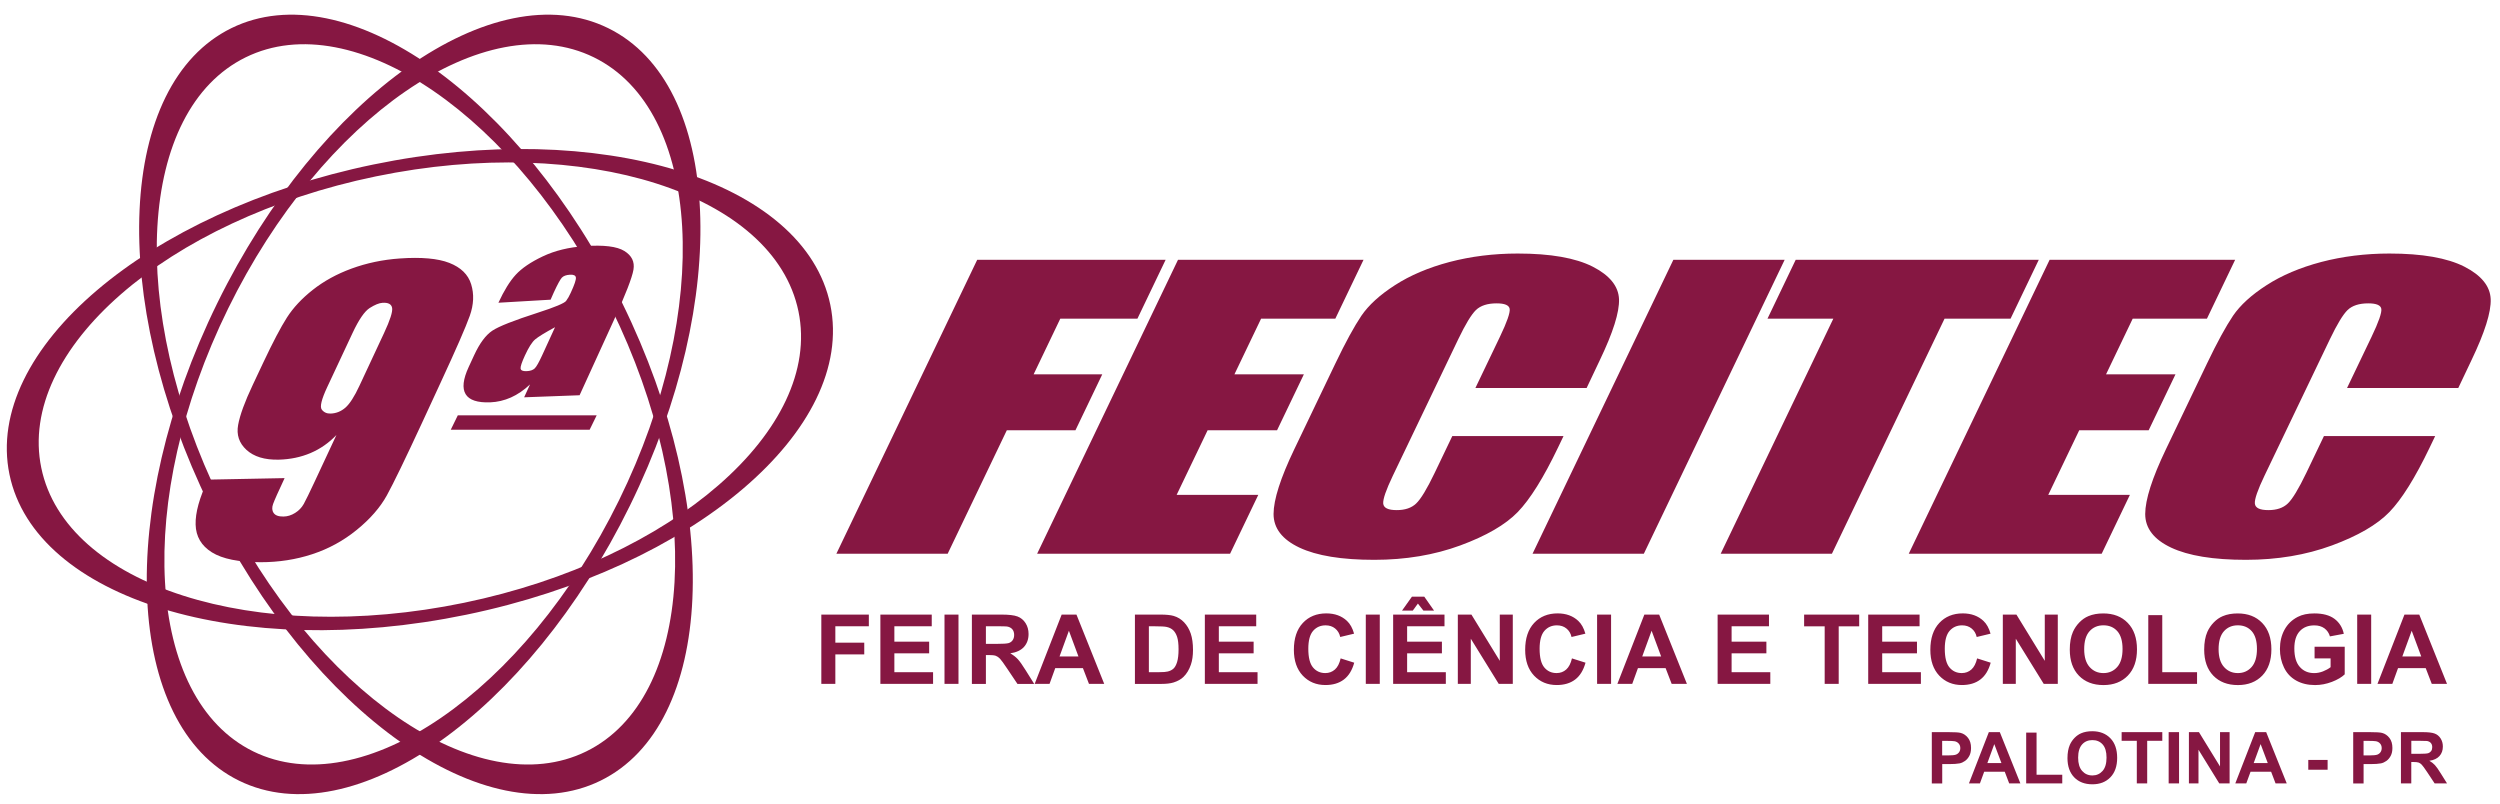 <?xml version="1.0" encoding="UTF-8" standalone="no"?>
<!-- Generator: Adobe Illustrator 23.0.1, SVG Export Plug-In . SVG Version: 6.00 Build 0)  -->

<svg
   xmlns:dc="http://purl.org/dc/elements/1.1/"
   xmlns:cc="http://creativecommons.org/ns#"
   xmlns:rdf="http://www.w3.org/1999/02/22-rdf-syntax-ns#"
   xmlns:svg="http://www.w3.org/2000/svg"
   xmlns="http://www.w3.org/2000/svg"
   xmlns:sodipodi="http://sodipodi.sourceforge.net/DTD/sodipodi-0.dtd"
   xmlns:inkscape="http://www.inkscape.org/namespaces/inkscape"
   version="1.1"
   id="Camada_1"
   x="0px"
   y="0px"
   viewBox="0 0 715.002 230"
   xml:space="preserve"
   inkscape:version="0.91 r13725"
   sodipodi:docname="logo-corpadrao.svg"
   width="715"
   height="230"><defs
     id="defs3548" /><sodipodi:namedview
     pagecolor="#ffffff"
     bordercolor="#666666"
     borderopacity="1"
     objecttolerance="10"
     gridtolerance="10"
     guidetolerance="10"
     inkscape:pageopacity="0"
     inkscape:pageshadow="2"
     inkscape:window-width="1920"
     inkscape:window-height="1007"
     id="namedview3546"
     showgrid="false"
     inkscape:zoom="1.3875925"
     inkscape:cx="420.73353"
     inkscape:cy="78.735722"
     inkscape:window-x="0"
     inkscape:window-y="27"
     inkscape:window-maximized="1"
     inkscape:current-layer="Camada_1"
     units="px"
     width="840mm" /><style
     type="text/css"
     id="style3524">
	.st0{fill:#861742;}
	.st1{fill-rule:evenodd;clip-rule:evenodd;fill:#861742;}
	.st2{fill:none;stroke:#000000;stroke-width:0.567;stroke-miterlimit:22.926;}
</style><path
     class="st0"
     d="m 703.069,110.961 -31.81,0 7.01,-14.64 c 2.04,-4.25 2.95,-6.91 2.79,-7.98 -0.17,-1.05 -1.41,-1.58 -3.73,-1.58 -2.63,0 -4.59,0.64 -5.92,1.91 -1.32,1.29 -3,4.06 -5.04,8.31 l -18.71,39.04 c -1.96,4.09 -2.88,6.75 -2.77,7.99 0.12,1.26 1.4,1.88 3.87,1.88 2.37,0 4.22,-0.62 5.54,-1.88 1.32,-1.24 3.1,-4.17 5.31,-8.77 l 5.04,-10.53 31.81,0 -1.56,3.26 c -4.16,8.68 -8.02,14.85 -11.54,18.48 -3.52,3.63 -9.02,6.82 -16.44,9.55 -7.42,2.73 -15.64,4.11 -24.59,4.11 -9.34,0 -16.46,-1.17 -21.39,-3.49 -4.92,-2.32 -7.41,-5.53 -7.41,-9.62 0.01,-4.11 1.98,-10.28 5.93,-18.52 l 11.76,-24.55 c 2.9,-6.06 5.39,-10.6 7.43,-13.63 2.07,-3.03 5.25,-5.95 9.61,-8.75 4.33,-2.8 9.55,-5.02 15.64,-6.63 6.08,-1.59 12.58,-2.41 19.47,-2.41 9.39,0 16.52,1.26 21.42,3.74 4.89,2.5 7.4,5.6 7.55,9.32 0.13,3.72 -1.7,9.52 -5.46,17.37 l -3.81,8.02 z m -116.88,-36.65 53.06,0 -8.06,16.82 -21.23,0 -7.63,15.93 19.86,0 -7.67,16 -19.86,0 -8.86,18.48 23.35,0 -8.06,16.82 -55.18,0 40.28,-84.05 z m -3.1,0 -8.06,16.82 -18.88,0 -32.22,67.24 -31.81,0 32.22,-67.24 -18.83,0 8.06,-16.82 69.52,0 z m -72.68,0 -40.27,84.06 -31.83,0 40.27,-84.06 31.83,0 z m -56.63,36.65 -31.81,0 7.01,-14.64 c 2.04,-4.25 2.95,-6.91 2.79,-7.98 -0.17,-1.05 -1.41,-1.58 -3.73,-1.58 -2.63,0 -4.59,0.64 -5.92,1.91 -1.32,1.29 -3,4.06 -5.04,8.31 l -18.71,39.04 c -1.96,4.09 -2.87,6.75 -2.77,7.99 0.12,1.26 1.4,1.88 3.87,1.88 2.37,0 4.22,-0.62 5.54,-1.88 1.32,-1.24 3.11,-4.17 5.31,-8.77 l 5.04,-10.53 31.81,0 -1.56,3.26 c -4.16,8.68 -8.02,14.85 -11.54,18.48 -3.52,3.63 -9.02,6.82 -16.44,9.55 -7.42,2.73 -15.64,4.11 -24.59,4.11 -9.34,0 -16.46,-1.17 -21.39,-3.49 -4.92,-2.32 -7.41,-5.53 -7.41,-9.62 0.01,-4.11 1.98,-10.28 5.93,-18.52 l 11.76,-24.55 c 2.9,-6.06 5.39,-10.6 7.43,-13.63 2.07,-3.03 5.25,-5.95 9.61,-8.75 4.33,-2.8 9.55,-5.02 15.63,-6.63 6.08,-1.59 12.58,-2.41 19.47,-2.41 9.39,0 16.52,1.26 21.42,3.74 4.89,2.5 7.4,5.6 7.55,9.32 0.13,3.72 -1.7,9.52 -5.46,17.37 l -3.8,8.02 z m -116.87,-36.65 53.06,0 -8.06,16.82 -21.23,0 -7.63,15.93 19.86,0 -7.67,16 -19.86,0 -8.86,18.48 23.35,0 -8.06,16.82 -55.18,0 40.28,-84.05 z m -57.43,0 53.89,0 -8.06,16.82 -22.06,0 -7.63,15.93 19.63,0 -7.67,16 -19.63,0 -16.91,35.3 -31.83,0 40.27,-84.05 z"
     id="path3526"
     inkscape:connector-curvature="0"
     style="fill:#861742" /><path
     class="st1"
     d="m 107.479,50.451 c 59.8,-12.36 113.92,4.92 120.88,38.59 6.96,33.67 -35.87,70.99 -95.67,83.36 -59.8,12.36 -113.92,-4.92 -120.88,-38.59 -6.96,-33.68 35.87,-71 95.67,-83.36 m -0.7,-3.4 c 64.83,-13.4 123.34,4.56 130.69,40.11 7.35,35.55 -39.25,75.23 -104.07,88.64 -64.83,13.4 -123.34,-4.56 -130.69,-40.11 -7.35,-35.55 39.24,-75.23 104.07,-88.64 z"
     id="path3528"
     inkscape:connector-curvature="0"
     style="clip-rule:evenodd;fill:#861742;fill-rule:evenodd" /><path
     class="st1"
     d="m 174.859,88.231 c 26.89,54.82 23.67,111.54 -7.2,126.68 -30.87,15.14 -77.7,-17.02 -104.59,-71.84 -26.89,-54.82 -23.67,-111.54 7.2,-126.68 30.87,-15.14 77.7,17.02 104.59,71.84 m 3.12,-1.52 c 29.15,59.43 26.37,120.57 -6.22,136.56 -32.59,15.99 -82.65,-19.23 -111.8,-78.66 -29.15,-59.43 -26.37,-120.57 6.22,-136.56 C 98.769,-7.939 148.819,27.271 177.979,86.711 Z"
     id="path3530"
     inkscape:connector-curvature="0"
     style="clip-rule:evenodd;fill:#861742;fill-rule:evenodd" /><path
     class="st1"
     d="m 65.249,88.231 c -26.89,54.82 -23.67,111.54 7.2,126.68 30.87,15.14 77.7,-17.02 104.59,-71.84 26.89,-54.82 23.67,-111.54 -7.2,-126.68 -30.87,-15.14 -77.7,17.02 -104.59,71.84 m -3.11,-1.52 c -29.15,59.43 -26.37,120.57 6.22,136.56 32.59,15.99 82.65,-19.23 111.8,-78.66 29.15,-59.43 26.37,-120.57 -6.22,-136.56 -32.59,-15.99 -82.65,19.22 -111.8,78.66 z"
     id="path3532"
     inkscape:connector-curvature="0"
     style="clip-rule:evenodd;fill:#861742;fill-rule:evenodd" /><path
     class="st0"
     d="m 692.479,187.751 -2.73,-7.36 -2.68,7.36 5.41,0 z m 7.37,7.84 -4.36,0 -1.73,-4.5 -7.92,0 -1.63,4.5 -4.25,0 7.72,-19.82 4.23,0 7.94,19.82 z m -25.69,0 0,-19.82 4,0 0,19.82 -4,0 z m -12.19,-7.29 0,-3.34 8.62,0 0,7.9 c -0.84,0.81 -2.05,1.53 -3.65,2.15 -1.59,0.61 -3.2,0.92 -4.83,0.92 -2.07,0 -3.88,-0.43 -5.42,-1.3 -1.54,-0.87 -2.7,-2.11 -3.47,-3.73 -0.78,-1.62 -1.16,-3.38 -1.16,-5.28 0,-2.06 0.43,-3.9 1.3,-5.5 0.87,-1.6 2.13,-2.83 3.8,-3.69 1.27,-0.66 2.85,-0.99 4.74,-0.99 2.46,0 4.38,0.52 5.76,1.55 1.38,1.03 2.28,2.46 2.67,4.28 l -3.97,0.74 c -0.28,-0.97 -0.81,-1.74 -1.58,-2.31 -0.77,-0.56 -1.73,-0.84 -2.88,-0.84 -1.75,0 -3.14,0.55 -4.17,1.66 -1.03,1.11 -1.55,2.75 -1.55,4.94 0,2.35 0.52,4.12 1.57,5.29 1.04,1.18 2.41,1.76 4.11,1.76 0.84,0 1.68,-0.17 2.52,-0.49 0.84,-0.33 1.56,-0.73 2.17,-1.2 l 0,-2.51 -4.58,0 z m -27.45,-2.63 c 0,2.24 0.52,3.95 1.56,5.1 1.04,1.16 2.35,1.73 3.95,1.73 1.59,0 2.9,-0.57 3.93,-1.73 1.02,-1.15 1.53,-2.87 1.53,-5.17 0,-2.27 -0.5,-3.96 -1.49,-5.08 -1,-1.12 -2.32,-1.68 -3.97,-1.68 -1.65,0 -2.98,0.57 -3.99,1.7 -1.01,1.14 -1.52,2.84 -1.52,5.13 z m -4.12,0.13 c 0,-2.02 0.3,-3.71 0.9,-5.08 0.45,-1.01 1.07,-1.92 1.85,-2.72 0.78,-0.8 1.63,-1.39 2.56,-1.78 1.24,-0.53 2.66,-0.78 4.27,-0.78 2.92,0 5.26,0.9 7.01,2.72 1.75,1.81 2.63,4.33 2.63,7.55 0,3.2 -0.87,5.7 -2.61,7.51 -1.74,1.8 -4.07,2.71 -6.97,2.71 -2.95,0 -5.29,-0.9 -7.03,-2.69 -1.74,-1.81 -2.61,-4.29 -2.61,-7.44 z m -15.99,9.79 0,-19.66 4,0 0,16.32 9.95,0 0,3.34 -13.95,0 z m -18.33,-9.92 c 0,2.24 0.52,3.95 1.56,5.1 1.04,1.16 2.35,1.73 3.95,1.73 1.59,0 2.9,-0.57 3.93,-1.73 1.02,-1.15 1.53,-2.87 1.53,-5.17 0,-2.27 -0.5,-3.96 -1.49,-5.08 -1,-1.12 -2.32,-1.68 -3.97,-1.68 -1.65,0 -2.98,0.57 -3.99,1.7 -1.02,1.14 -1.52,2.84 -1.52,5.13 z m -4.12,0.13 c 0,-2.02 0.3,-3.71 0.9,-5.08 0.45,-1.01 1.07,-1.92 1.85,-2.72 0.78,-0.8 1.63,-1.39 2.56,-1.78 1.24,-0.53 2.66,-0.78 4.27,-0.78 2.92,0 5.26,0.9 7.01,2.72 1.75,1.81 2.63,4.33 2.63,7.55 0,3.2 -0.87,5.7 -2.61,7.51 -1.74,1.8 -4.07,2.71 -6.97,2.71 -2.95,0 -5.29,-0.9 -7.03,-2.69 -1.75,-1.81 -2.61,-4.29 -2.61,-7.44 z m -19.15,9.79 0,-19.82 3.89,0 8.11,13.23 0,-13.23 3.72,0 0,19.82 -4.02,0 -7.99,-12.92 0,12.92 -3.71,0 z m -7.35,-7.29 3.88,1.23 c -0.59,2.16 -1.58,3.77 -2.97,4.82 -1.38,1.05 -3.14,1.57 -5.26,1.57 -2.63,0 -4.79,-0.9 -6.49,-2.69 -1.69,-1.8 -2.54,-4.26 -2.54,-7.37 0,-3.3 0.85,-5.86 2.56,-7.69 1.7,-1.82 3.94,-2.74 6.72,-2.74 2.42,0 4.39,0.72 5.91,2.15 0.9,0.84 1.58,2.06 2.03,3.65 l -3.96,0.95 c -0.23,-1.03 -0.72,-1.84 -1.47,-2.44 -0.74,-0.6 -1.65,-0.89 -2.71,-0.89 -1.47,0 -2.66,0.53 -3.58,1.58 -0.91,1.05 -1.37,2.76 -1.37,5.12 0,2.51 0.45,4.29 1.35,5.35 0.9,1.07 2.07,1.6 3.51,1.6 1.07,0 1.98,-0.34 2.75,-1.02 0.75,-0.66 1.3,-1.73 1.64,-3.18 z m -31.15,7.29 0,-19.82 14.69,0 0,3.35 -10.69,0 0,4.39 9.95,0 0,3.34 -9.95,0 0,5.39 11.07,0 0,3.34 -15.07,0 z m -12.45,0 0,-16.46 -5.88,0 0,-3.35 15.75,0 0,3.35 -5.86,0 0,16.46 -4.01,0 z m -30.62,0 0,-19.82 14.69,0 0,3.35 -10.69,0 0,4.39 9.95,0 0,3.34 -9.95,0 0,5.39 11.07,0 0,3.34 -15.07,0 z m -16.15,-7.84 -2.73,-7.36 -2.68,7.36 5.41,0 z m 7.37,7.84 -4.36,0 -1.73,-4.5 -7.92,0 -1.63,4.5 -4.25,0 7.72,-19.82 4.23,0 7.94,19.82 z m -25.69,0 0,-19.82 4,0 0,19.82 -4,0 z m -7.19,-7.29 3.88,1.23 c -0.6,2.16 -1.58,3.77 -2.97,4.82 -1.38,1.05 -3.14,1.57 -5.26,1.57 -2.63,0 -4.79,-0.9 -6.49,-2.69 -1.69,-1.8 -2.54,-4.26 -2.54,-7.37 0,-3.3 0.85,-5.86 2.56,-7.69 1.7,-1.82 3.94,-2.74 6.72,-2.74 2.42,0 4.39,0.72 5.91,2.15 0.9,0.84 1.58,2.06 2.03,3.65 l -3.96,0.95 c -0.23,-1.03 -0.72,-1.84 -1.47,-2.44 -0.74,-0.6 -1.65,-0.89 -2.71,-0.89 -1.47,0 -2.66,0.53 -3.58,1.58 -0.91,1.05 -1.37,2.76 -1.37,5.12 0,2.51 0.45,4.29 1.35,5.35 0.9,1.07 2.07,1.6 3.51,1.6 1.07,0 1.98,-0.34 2.75,-1.02 0.75,-0.66 1.3,-1.73 1.64,-3.18 z m -32.64,7.29 0,-19.82 3.89,0 8.11,13.23 0,-13.23 3.72,0 0,19.82 -4.02,0 -7.99,-12.92 0,12.92 -3.71,0 z m -15.96,-20.96 2.84,-3.99 3.52,0 2.8,3.99 -3.05,0 -1.57,-2.01 -1.46,2.01 -3.08,0 z m -2.54,20.96 0,-19.82 14.69,0 0,3.35 -10.69,0 0,4.39 9.95,0 0,3.34 -9.95,0 0,5.39 11.07,0 0,3.34 -15.07,0 z m -7.82,0 0,-19.82 4,0 0,19.82 -4,0 z m -7.19,-7.29 3.88,1.23 c -0.59,2.16 -1.58,3.77 -2.97,4.82 -1.38,1.05 -3.14,1.57 -5.26,1.57 -2.63,0 -4.79,-0.9 -6.49,-2.69 -1.69,-1.8 -2.54,-4.26 -2.54,-7.37 0,-3.3 0.85,-5.86 2.56,-7.69 1.7,-1.82 3.94,-2.74 6.72,-2.74 2.42,0 4.39,0.72 5.91,2.15 0.9,0.84 1.58,2.06 2.03,3.65 l -3.96,0.95 c -0.23,-1.03 -0.72,-1.84 -1.47,-2.44 -0.74,-0.6 -1.65,-0.89 -2.71,-0.89 -1.47,0 -2.66,0.53 -3.58,1.58 -0.91,1.05 -1.37,2.76 -1.37,5.12 0,2.51 0.45,4.29 1.35,5.35 0.9,1.07 2.07,1.6 3.51,1.6 1.07,0 1.98,-0.34 2.75,-1.02 0.76,-0.66 1.3,-1.73 1.64,-3.18 z m -38.84,7.29 0,-19.82 14.69,0 0,3.35 -10.69,0 0,4.39 9.95,0 0,3.34 -9.95,0 0,5.39 11.07,0 0,3.34 -15.07,0 z m -16.01,-16.47 0,13.12 2.99,0 c 1.12,0 1.92,-0.06 2.42,-0.19 0.65,-0.16 1.19,-0.43 1.62,-0.82 0.43,-0.39 0.78,-1.03 1.05,-1.91 0.27,-0.89 0.41,-2.1 0.41,-3.63 0,-1.53 -0.14,-2.7 -0.41,-3.53 -0.27,-0.82 -0.65,-1.46 -1.13,-1.92 -0.49,-0.46 -1.11,-0.77 -1.85,-0.93 -0.56,-0.13 -1.65,-0.19 -3.29,-0.19 l -1.81,0 z m -4,-3.35 7.31,0 c 1.65,0 2.9,0.13 3.77,0.38 1.16,0.34 2.16,0.95 2.99,1.83 0.83,0.87 1.46,1.94 1.9,3.21 0.43,1.27 0.65,2.83 0.65,4.69 0,1.63 -0.2,3.04 -0.61,4.22 -0.49,1.44 -1.2,2.61 -2.12,3.5 -0.69,0.68 -1.63,1.2 -2.81,1.58 -0.88,0.28 -2.06,0.42 -3.54,0.42 l -7.53,0 0,-19.83 z m -16.14,11.98 -2.73,-7.36 -2.68,7.36 5.41,0 z m 7.37,7.84 -4.36,0 -1.73,-4.5 -7.92,0 -1.63,4.5 -4.25,0 7.72,-19.82 4.23,0 7.94,19.82 z m -33.85,-11.44 2.96,0 c 1.92,0 3.12,-0.08 3.6,-0.24 0.48,-0.16 0.85,-0.44 1.12,-0.84 0.27,-0.4 0.41,-0.89 0.41,-1.49 0,-0.67 -0.18,-1.2 -0.53,-1.62 -0.36,-0.41 -0.86,-0.67 -1.51,-0.78 -0.32,-0.04 -1.3,-0.07 -2.92,-0.07 l -3.12,0 0,5.04 z m -4,11.44 0,-19.82 8.43,0 c 2.12,0 3.65,0.18 4.61,0.54 0.96,0.36 1.73,0.99 2.31,1.9 0.58,0.91 0.86,1.95 0.86,3.12 0,1.49 -0.44,2.72 -1.31,3.69 -0.87,0.96 -2.18,1.58 -3.92,1.83 0.87,0.51 1.58,1.06 2.15,1.67 0.56,0.6 1.32,1.67 2.28,3.22 l 2.42,3.87 -4.79,0 -2.89,-4.31 c -1.03,-1.54 -1.73,-2.51 -2.11,-2.91 -0.38,-0.4 -0.78,-0.67 -1.2,-0.83 -0.42,-0.15 -1.09,-0.22 -2.02,-0.22 l -0.81,0 0,8.27 -4.01,0 z m -7.83,0 0,-19.82 4,0 0,19.82 -4,0 z m -18.34,0 0,-19.82 14.69,0 0,3.35 -10.69,0 0,4.39 9.95,0 0,3.34 -9.95,0 0,5.39 11.07,0 0,3.34 -15.07,0 z m -16.89,0 0,-19.82 13.59,0 0,3.35 -9.58,0 0,4.69 8.27,0 0,3.35 -8.27,0 0,8.42 -4.01,0 z"
     id="path3534"
     inkscape:connector-curvature="0"
     style="fill:#861742" /><path
     class="st0"
     d="m 689.639,215.591 2.19,0 c 1.42,0 2.3,-0.06 2.66,-0.18 0.35,-0.12 0.63,-0.33 0.83,-0.62 0.2,-0.29 0.3,-0.66 0.3,-1.1 0,-0.49 -0.13,-0.89 -0.4,-1.2 -0.26,-0.3 -0.63,-0.49 -1.11,-0.57 -0.24,-0.03 -0.96,-0.05 -2.16,-0.05 l -2.31,0 0,3.72 z m -2.97,8.46 0,-14.66 6.23,0 c 1.57,0 2.71,0.13 3.41,0.4 0.71,0.26 1.28,0.73 1.71,1.4 0.43,0.68 0.64,1.44 0.64,2.31 0,1.1 -0.32,2.01 -0.97,2.73 -0.65,0.72 -1.61,1.17 -2.89,1.35 0.64,0.37 1.16,0.78 1.58,1.23 0.42,0.45 0.98,1.24 1.68,2.38 l 1.79,2.86 -3.54,0 -2.12,-3.2 c -0.76,-1.14 -1.28,-1.85 -1.57,-2.15 -0.28,-0.29 -0.58,-0.5 -0.89,-0.61 -0.32,-0.11 -0.82,-0.16 -1.5,-0.16 l -0.6,0 0,6.12 -2.96,0 z m -10.69,-12.18 0,4.18 1.61,0 c 1.16,0 1.94,-0.08 2.33,-0.23 0.39,-0.15 0.7,-0.39 0.92,-0.72 0.22,-0.33 0.33,-0.71 0.33,-1.14 0,-0.54 -0.16,-0.98 -0.47,-1.32 -0.31,-0.35 -0.71,-0.57 -1.19,-0.65 -0.35,-0.06 -1.06,-0.1 -2.12,-0.1 l -1.41,0 z m -2.96,12.18 0,-14.66 4.74,0 c 1.8,0 2.97,0.07 3.51,0.22 0.84,0.22 1.54,0.7 2.11,1.44 0.57,0.74 0.85,1.69 0.85,2.86 0,0.9 -0.16,1.65 -0.49,2.27 -0.33,0.61 -0.74,1.1 -1.24,1.45 -0.5,0.35 -1.01,0.58 -1.53,0.69 -0.71,0.14 -1.73,0.21 -3.06,0.21 l -1.92,0 0,5.53 -2.97,0 z m -12.85,-3.91 0,-2.8 5.53,0 0,2.8 -5.53,0 z m -11.59,-1.91 -2.04,-5.42 -1.98,5.42 4.02,0 z m 5.43,5.82 -3.2,0 -1.27,-3.34 -5.88,0 -1.22,3.34 -3.14,0 5.69,-14.66 3.14,0 5.88,14.66 z m -27.98,0 0,-14.66 2.87,0 6.03,9.82 0,-9.82 2.74,0 0,14.66 -2.96,0 -5.94,-9.63 0,9.63 -2.74,0 z m -5.79,0 0,-14.66 2.97,0 0,14.66 -2.97,0 z m -9.11,0 0,-12.18 -4.34,0 0,-2.48 11.63,0 0,2.48 -4.32,0 0,12.18 -2.97,0 z m -16.78,-7.34 c 0,1.66 0.39,2.92 1.15,3.78 0.77,0.86 1.74,1.29 2.92,1.29 1.18,0 2.15,-0.43 2.91,-1.28 0.76,-0.85 1.14,-2.13 1.14,-3.83 0,-1.68 -0.37,-2.94 -1.11,-3.76 -0.74,-0.83 -1.72,-1.24 -2.94,-1.24 -1.22,0 -2.21,0.42 -2.95,1.26 -0.74,0.83 -1.12,2.09 -1.12,3.78 z m -3.05,0.1 c 0,-1.49 0.23,-2.75 0.67,-3.77 0.33,-0.75 0.79,-1.42 1.36,-2.01 0.58,-0.59 1.21,-1.03 1.89,-1.32 0.91,-0.39 1.97,-0.58 3.16,-0.58 2.16,0 3.89,0.67 5.19,2.01 1.3,1.34 1.94,3.21 1.94,5.6 0,2.37 -0.64,4.23 -1.93,5.56 -1.29,1.34 -3.01,2.01 -5.16,2.01 -2.18,0 -3.92,-0.67 -5.2,-2 -1.27,-1.33 -1.92,-3.16 -1.92,-5.5 z m -11.81,7.24 0,-14.53 2.97,0 0,12.06 7.35,0 0,2.48 -10.32,0 z m -7.08,-5.82 -2.04,-5.42 -1.98,5.42 4.02,0 z m 5.42,5.82 -3.2,0 -1.27,-3.34 -5.88,0 -1.22,3.34 -3.14,0 5.69,-14.66 3.14,0 5.88,14.66 z m -22.37,-12.18 0,4.18 1.61,0 c 1.16,0 1.94,-0.08 2.33,-0.23 0.39,-0.15 0.7,-0.39 0.92,-0.72 0.22,-0.33 0.33,-0.71 0.33,-1.14 0,-0.54 -0.16,-0.98 -0.47,-1.32 -0.31,-0.35 -0.71,-0.57 -1.19,-0.65 -0.35,-0.06 -1.06,-0.1 -2.12,-0.1 l -1.41,0 z m -2.96,12.18 0,-14.66 4.75,0 c 1.8,0 2.97,0.07 3.51,0.22 0.84,0.22 1.54,0.7 2.11,1.44 0.57,0.74 0.85,1.69 0.85,2.86 0,0.9 -0.16,1.65 -0.49,2.27 -0.33,0.61 -0.74,1.1 -1.24,1.45 -0.5,0.35 -1.01,0.58 -1.53,0.69 -0.71,0.14 -1.73,0.21 -3.06,0.21 l -1.92,0 0,5.53 -2.98,0 z"
     id="path3536"
     inkscape:connector-curvature="0"
     style="fill:#861742" /><polygon
     class="st1"
     points="268.73,647.45 270.74,643.34 310.46,643.34 308.45,647.45 "
     id="polygon3538"
     style="clip-rule:evenodd;fill:#861742;fill-rule:evenodd"
     transform="translate(-139.811,-524.549)" /><path
     class="st0"
     d="m 158.739,93.581 c -2.92,1.58 -4.82,2.75 -5.7,3.5 -0.88,0.75 -1.86,2.3 -2.92,4.61 -0.87,1.9 -1.29,3.14 -1.23,3.69 0.06,0.55 0.63,0.82 1.71,0.77 1.04,-0.04 1.82,-0.3 2.32,-0.78 0.5,-0.48 1.2,-1.72 2.13,-3.74 1.22,-2.69 2.45,-5.37 3.69,-8.05 m -1.27,-7.87 c -5.01,0.29 -10,0.58 -14.92,0.87 1.61,-3.48 3.25,-6.15 4.95,-8 1.72,-1.87 4.3,-3.63 7.74,-5.26 3.45,-1.64 7.43,-2.61 12.01,-2.93 5.42,-0.38 9.2,0.08 11.31,1.39 2.12,1.31 2.99,3.08 2.61,5.35 -0.38,2.26 -2.24,7.08 -5.64,14.52 -3.25,7.12 -6.51,14.24 -9.77,21.39 -5.34,0.2 -10.62,0.4 -15.86,0.59 0.56,-1.23 1.12,-2.45 1.69,-3.68 -1.75,1.64 -3.57,2.88 -5.47,3.73 -1.9,0.84 -3.88,1.31 -5.92,1.39 -3.67,0.13 -6.01,-0.65 -7.03,-2.34 -1.03,-1.7 -0.74,-4.27 0.87,-7.76 0.52,-1.14 1.05,-2.28 1.58,-3.42 1.57,-3.39 3.29,-5.7 5.16,-6.96 1.86,-1.25 6.24,-2.96 13.08,-5.17 4.88,-1.57 7.57,-2.72 8.04,-3.35 0.47,-0.63 0.92,-1.41 1.34,-2.35 1.07,-2.33 1.56,-3.77 1.46,-4.37 -0.09,-0.58 -0.68,-0.85 -1.72,-0.78 -1.07,0.07 -1.83,0.35 -2.3,0.85 -0.45,0.49 -1.23,1.91 -2.3,4.23 -0.29,0.71 -0.6,1.39 -0.91,2.06 z M 93.579,110.721 c -1.64,3.51 -2.16,5.65 -1.54,6.44 0.61,0.79 1.45,1.15 2.51,1.12 1.59,-0.05 3,-0.62 4.23,-1.69 1.25,-1.09 2.58,-3.17 4.01,-6.24 2.36,-5.05 4.71,-10.09 7.06,-15.12 1.72,-3.68 2.48,-6.06 2.3,-7.15 -0.18,-1.09 -1.1,-1.58 -2.74,-1.48 -0.98,0.06 -2.21,0.56 -3.68,1.49 -1.45,0.93 -3.09,3.29 -4.88,7.11 -2.43,5.16 -4.84,10.33 -7.27,15.52 z m -34.09,26.45 c 7.21,-0.14 14.51,-0.29 21.91,-0.43 -1.84,3.92 -2.94,6.4 -3.3,7.41 -0.36,1.02 -0.31,1.88 0.17,2.57 0.47,0.68 1.4,1.03 2.79,1.01 1.16,-0.01 2.27,-0.36 3.34,-1.03 1.06,-0.66 1.88,-1.51 2.47,-2.56 0.59,-1.06 1.61,-3.16 3.09,-6.32 2.09,-4.47 4.17,-8.95 6.26,-13.41 -2.17,2.27 -4.64,3.98 -7.4,5.16 -2.76,1.17 -5.79,1.81 -9.07,1.89 -4.06,0.1 -7.15,-0.86 -9.27,-2.81 -2.11,-1.95 -2.89,-4.32 -2.37,-7.14 0.51,-2.8 1.9,-6.61 4.18,-11.43 1.02,-2.17 2.05,-4.34 3.06,-6.5 2.7,-5.71 4.92,-9.96 6.71,-12.76 1.8,-2.81 4.27,-5.46 7.39,-7.92 3.17,-2.5 6.84,-4.53 11.13,-6.1 4.27,-1.56 8.87,-2.54 13.77,-2.88 6.15,-0.43 10.88,-0.01 14.14,1.26 3.3,1.29 5.4,3.31 6.26,6.11 0.87,2.8 0.75,5.81 -0.39,9.03 -1.16,3.25 -3.91,9.54 -8.25,18.91 -1.83,3.96 -3.66,7.92 -5.5,11.9 -4.73,10.2 -8.05,17.05 -9.96,20.53 -1.91,3.47 -4.79,6.77 -8.6,9.87 -3.8,3.1 -8.05,5.43 -12.75,6.97 -4.69,1.54 -9.59,2.29 -14.72,2.29 -6.29,0 -10.95,-0.94 -13.97,-2.82 -3.02,-1.88 -4.57,-4.53 -4.66,-7.93 -0.1,-3.43 1.11,-7.72 3.54,-12.87 z"
     id="path3540"
     inkscape:connector-curvature="0"
     style="fill:#861742" /></svg>